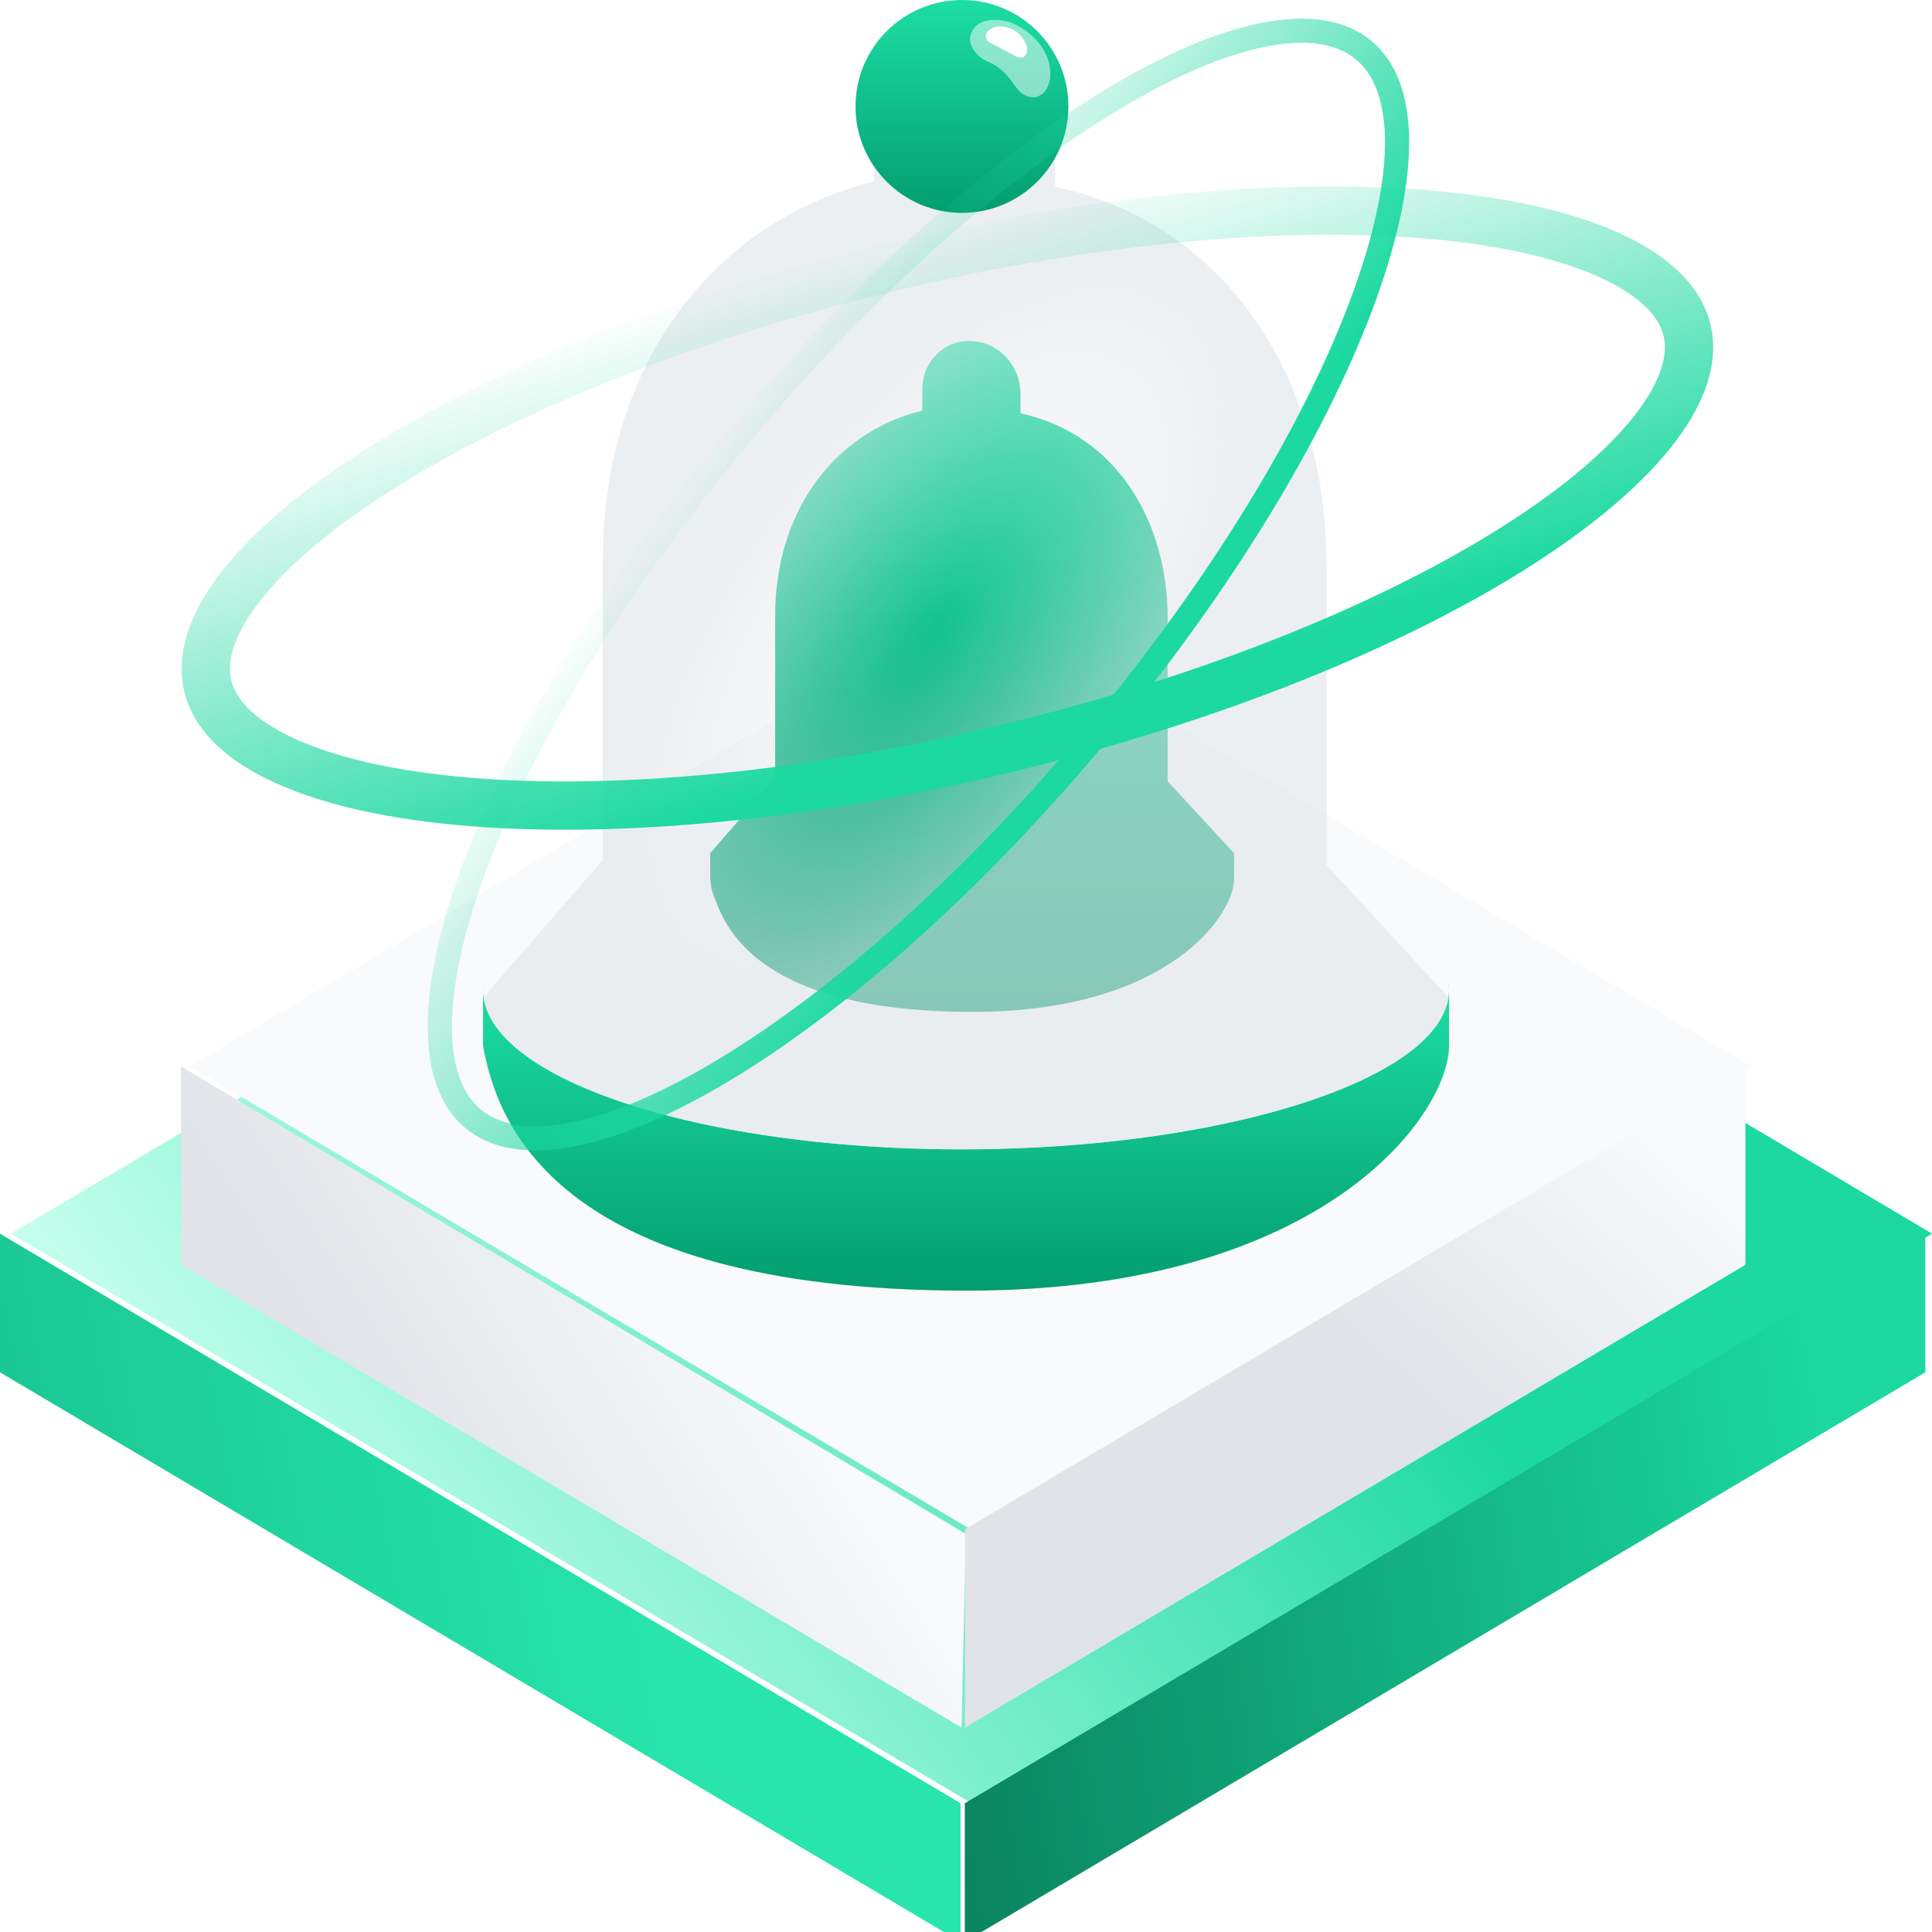 <svg width="32" height="32" viewBox="0 0 32 32" fill="none" xmlns="http://www.w3.org/2000/svg">
<g clip-path="url(#clip0_354_67193)">
<path d="M16.092 11L32.001 20.433L16.092 29.867L0.183 20.433L16.092 11Z" fill="url(#paint0_linear_354_67193)"/>
<path d="M0 20.434L15.909 29.867L15.909 32.163L0 22.73L0 20.434Z" fill="url(#paint1_linear_354_67193)"/>
<path d="M15.98 29.868L31.889 20.434L31.889 22.73L15.98 32.164L15.98 29.868Z" fill="url(#paint2_linear_354_67193)"/>
<path d="M16.074 10L29 17.665L16.074 25.329L3.148 17.665L16.074 10Z" fill="#F8FAFB"/>
<path d="M3 17.665L16 25.408L15.926 28.613L3 20.949L3 17.665Z" fill="url(#paint3_linear_354_67193)"/>
<path d="M15.984 25.33L28.91 17.665L28.91 20.949L15.984 28.613L15.984 25.33Z" fill="url(#paint4_linear_354_67193)"/>
<path fill-rule="evenodd" clip-rule="evenodd" d="M20.154 14.563C20.336 14.408 20.437 14.239 20.439 14.063V14.563C20.439 15.161 19.34 16.76 16.114 16.76C12.36 16.76 11.883 15.207 11.764 14.563L11.764 14.014L11.767 14.012C11.765 14.027 11.765 14.042 11.765 14.058C11.765 14.08 11.766 14.103 11.769 14.125L12.839 12.893V10.192C12.839 8.543 13.748 7.181 15.277 6.799V6.44C15.277 5.986 15.659 5.604 16.113 5.652C16.567 5.675 16.902 6.082 16.902 6.512V6.846C18.455 7.181 19.34 8.591 19.34 10.24V12.94L20.434 14.126C20.414 14.262 20.335 14.394 20.205 14.518C20.188 14.533 20.172 14.548 20.154 14.563ZM16.062 15.492C16.062 15.492 16.062 15.492 16.062 15.492Z" fill="url(#paint5_linear_354_67193)"/>
<path d="M11.764 14.563C11.782 14.659 11.808 14.776 11.851 14.904C11.783 14.766 11.76 14.633 11.764 14.518L11.764 14.563Z" fill="url(#paint6_linear_354_67193)"/>
<path d="M20.439 14.052V14.014L20.437 14.012C20.439 14.025 20.439 14.038 20.439 14.052Z" fill="url(#paint7_linear_354_67193)"/>
<g filter="url(#filter0_b_354_67193)">
<path d="M16.022 21.377C21.972 21.377 24 18.427 24 17.325V16.403C23.996 16.728 23.809 17.038 23.473 17.325C22.303 18.325 19.319 19.037 15.926 19.037C12.534 19.037 9.639 18.325 8.508 17.325C8.18 17.035 8.001 16.721 8.001 16.392C8.001 16.364 8.002 16.336 8.005 16.308L8.001 16.312L8.001 17.325C8.22 18.512 9.098 21.377 16.022 21.377Z" fill="url(#paint8_linear_354_67193)"/>
<path d="M24 16.312V16.382C23.999 16.357 23.998 16.332 23.996 16.308L24 16.312Z" fill="url(#paint9_linear_354_67193)"/>
<path d="M8.161 17.954C8.081 17.717 8.034 17.502 8.001 17.325L8.001 17.241C7.992 17.454 8.036 17.698 8.161 17.954Z" fill="url(#paint10_radial_354_67193)" fill-opacity="0.6"/>
<path d="M8.01 16.517L9.984 14.244V9.263C9.984 6.222 11.659 3.71 14.479 3.005V2.344C14.479 1.506 15.184 0.801 16.022 0.889C16.859 0.933 17.476 1.683 17.476 2.476V3.093C20.341 3.71 21.972 6.31 21.972 9.351V14.332L23.991 16.519C23.954 16.77 23.807 17.012 23.567 17.241C23.537 17.269 23.506 17.297 23.473 17.325C22.303 18.325 19.319 19.037 15.926 19.037C12.534 19.037 9.639 18.325 8.508 17.325C8.477 17.297 8.447 17.269 8.418 17.241C8.186 17.012 8.045 16.769 8.01 16.517Z" fill="url(#paint11_radial_354_67193)" fill-opacity="0.6"/>
</g>
<circle cx="15.933" cy="1.763" r="1.763" fill="url(#paint12_linear_354_67193)"/>
<path opacity="0.5" d="M16.073 0.717C16.099 0.789 16.14 0.854 16.194 0.909C16.248 0.963 16.314 1.004 16.385 1.031C16.508 1.087 16.616 1.171 16.701 1.275C16.76 1.347 16.808 1.429 16.872 1.496C16.902 1.531 16.939 1.56 16.981 1.58C17.023 1.601 17.068 1.612 17.114 1.614C17.157 1.611 17.199 1.598 17.236 1.575C17.273 1.553 17.304 1.522 17.327 1.485C17.372 1.412 17.396 1.327 17.396 1.241C17.406 0.86 17.123 0.547 16.793 0.395C16.558 0.286 16.133 0.282 16.07 0.606C16.064 0.643 16.065 0.681 16.073 0.717Z" fill="white"/>
<path d="M16.523 0.439C16.463 0.446 16.406 0.473 16.362 0.515C16.341 0.537 16.328 0.567 16.328 0.597C16.327 0.628 16.338 0.658 16.358 0.681C16.37 0.691 16.383 0.699 16.397 0.705L16.805 0.921C16.842 0.948 16.888 0.959 16.933 0.952C16.951 0.946 16.967 0.935 16.98 0.921C16.993 0.906 17.002 0.889 17.006 0.87C17.015 0.832 17.013 0.793 17.001 0.756C16.968 0.658 16.903 0.573 16.817 0.515C16.73 0.458 16.627 0.431 16.523 0.439Z" fill="white"/>
<path d="M27.943 5.469C28.048 5.909 27.906 6.447 27.429 7.076C26.954 7.701 26.185 8.366 25.158 9.023C23.107 10.335 20.109 11.57 16.65 12.401C13.191 13.233 9.96 13.496 7.537 13.26C6.324 13.142 5.336 12.9 4.629 12.558C3.918 12.215 3.547 11.801 3.441 11.361C3.335 10.921 3.478 10.383 3.955 9.754C4.429 9.129 5.199 8.464 6.226 7.807C8.276 6.495 11.274 5.26 14.733 4.429C18.192 3.597 21.424 3.334 23.847 3.57C25.06 3.688 26.047 3.93 26.755 4.272C27.465 4.615 27.837 5.029 27.943 5.469Z" stroke="url(#paint13_linear_354_67193)" stroke-width="0.8"/>
<path d="M22.588 0.832C22.954 1.137 23.146 1.659 23.14 2.395C23.133 3.129 22.927 4.044 22.535 5.081C21.751 7.155 20.237 9.677 18.175 12.151C16.113 14.625 13.905 16.568 12.007 17.713C11.056 18.286 10.194 18.653 9.473 18.792C8.751 18.931 8.202 18.835 7.836 18.531C7.471 18.226 7.278 17.704 7.285 16.968C7.291 16.234 7.497 15.319 7.89 14.281C8.674 12.208 10.188 9.686 12.249 7.212C14.311 4.738 16.52 2.795 18.418 1.65C19.368 1.077 20.231 0.71 20.951 0.571C21.674 0.432 22.223 0.527 22.588 0.832Z" stroke="url(#paint14_linear_354_67193)" stroke-width="0.4"/>
</g>
<defs>
<filter id="filter0_b_354_67193" x="5" y="-2.118" width="22" height="26.495" filterUnits="userSpaceOnUse" color-interpolation-filters="sRGB">
<feFlood flood-opacity="0" result="BackgroundImageFix"/>
<feGaussianBlur in="BackgroundImageFix" stdDeviation="1.5"/>
<feComposite in2="SourceAlpha" operator="in" result="effect1_backgroundBlur_354_67193"/>
<feBlend mode="normal" in="SourceGraphic" in2="effect1_backgroundBlur_354_67193" result="shape"/>
</filter>
<linearGradient id="paint0_linear_354_67193" x1="0.737" y1="20.937" x2="15.294" y2="10.347" gradientUnits="userSpaceOnUse">
<stop stop-color="#C4FFED"/>
<stop offset="1" stop-color="#1BD9A0"/>
</linearGradient>
<linearGradient id="paint1_linear_354_67193" x1="14.353" y1="45.411" x2="-1.52" y2="48.285" gradientUnits="userSpaceOnUse">
<stop stop-color="#27E5AC"/>
<stop offset="1" stop-color="#12B685"/>
</linearGradient>
<linearGradient id="paint2_linear_354_67193" x1="32.556" y1="38.142" x2="17.444" y2="40.448" gradientUnits="userSpaceOnUse">
<stop stop-color="#1BD9A0"/>
<stop offset="1" stop-color="#0A8560"/>
</linearGradient>
<linearGradient id="paint3_linear_354_67193" x1="16" y1="27.334" x2="10.596" y2="30.735" gradientUnits="userSpaceOnUse">
<stop stop-color="#F8FAFB"/>
<stop offset="1" stop-color="#E0E4E8"/>
</linearGradient>
<linearGradient id="paint4_linear_354_67193" x1="29.001" y1="20.111" x2="25.11" y2="24.541" gradientUnits="userSpaceOnUse">
<stop stop-color="#F8FAFB"/>
<stop offset="1" stop-color="#E0E4E8"/>
</linearGradient>
<linearGradient id="paint5_linear_354_67193" x1="16.102" y1="5.647" x2="16.102" y2="16.76" gradientUnits="userSpaceOnUse">
<stop stop-color="#1DDEA4"/>
<stop offset="1" stop-color="#039D6F"/>
</linearGradient>
<linearGradient id="paint6_linear_354_67193" x1="16.102" y1="5.647" x2="16.102" y2="16.76" gradientUnits="userSpaceOnUse">
<stop stop-color="#1DDEA4"/>
<stop offset="1" stop-color="#039D6F"/>
</linearGradient>
<linearGradient id="paint7_linear_354_67193" x1="16.102" y1="5.647" x2="16.102" y2="16.76" gradientUnits="userSpaceOnUse">
<stop stop-color="#1DDEA4"/>
<stop offset="1" stop-color="#039D6F"/>
</linearGradient>
<linearGradient id="paint8_linear_354_67193" x1="16" y1="16.308" x2="16" y2="21.377" gradientUnits="userSpaceOnUse">
<stop stop-color="#1DDEA4"/>
<stop offset="1" stop-color="#039D6F"/>
</linearGradient>
<linearGradient id="paint9_linear_354_67193" x1="16" y1="16.308" x2="16" y2="21.377" gradientUnits="userSpaceOnUse">
<stop stop-color="#1DDEA4"/>
<stop offset="1" stop-color="#039D6F"/>
</linearGradient>
<radialGradient id="paint10_radial_354_67193" cx="0" cy="0" r="1" gradientUnits="userSpaceOnUse" gradientTransform="translate(15.528 10.354) rotate(-53.13) scale(7.059 3.504)">
<stop stop-color="#E0E4E8" stop-opacity="0"/>
<stop offset="1" stop-color="#E0E4E8"/>
</radialGradient>
<radialGradient id="paint11_radial_354_67193" cx="0" cy="0" r="1" gradientUnits="userSpaceOnUse" gradientTransform="translate(15.528 10.354) rotate(-53.13) scale(7.059 3.504)">
<stop stop-color="#E0E4E8" stop-opacity="0"/>
<stop offset="1" stop-color="#E0E4E8"/>
</radialGradient>
<linearGradient id="paint12_linear_354_67193" x1="15.933" y1="0" x2="15.933" y2="3.526" gradientUnits="userSpaceOnUse">
<stop stop-color="#1DDEA4"/>
<stop offset="1" stop-color="#039D6F"/>
</linearGradient>
<linearGradient id="paint13_linear_354_67193" x1="14.196" y1="12.889" x2="11.705" y2="4.747" gradientUnits="userSpaceOnUse">
<stop stop-color="#1BD9A0"/>
<stop offset="1" stop-color="#1AD79F" stop-opacity="0"/>
</linearGradient>
<linearGradient id="paint14_linear_354_67193" x1="16.539" y1="13.722" x2="10.354" y2="9.175" gradientUnits="userSpaceOnUse">
<stop stop-color="#1BD9A0"/>
<stop offset="1" stop-color="#1AD79F" stop-opacity="0"/>
</linearGradient>
<clipPath id="clip0_354_67193">
<rect width="32" height="32" fill="white"/>
</clipPath>
</defs>
</svg>
